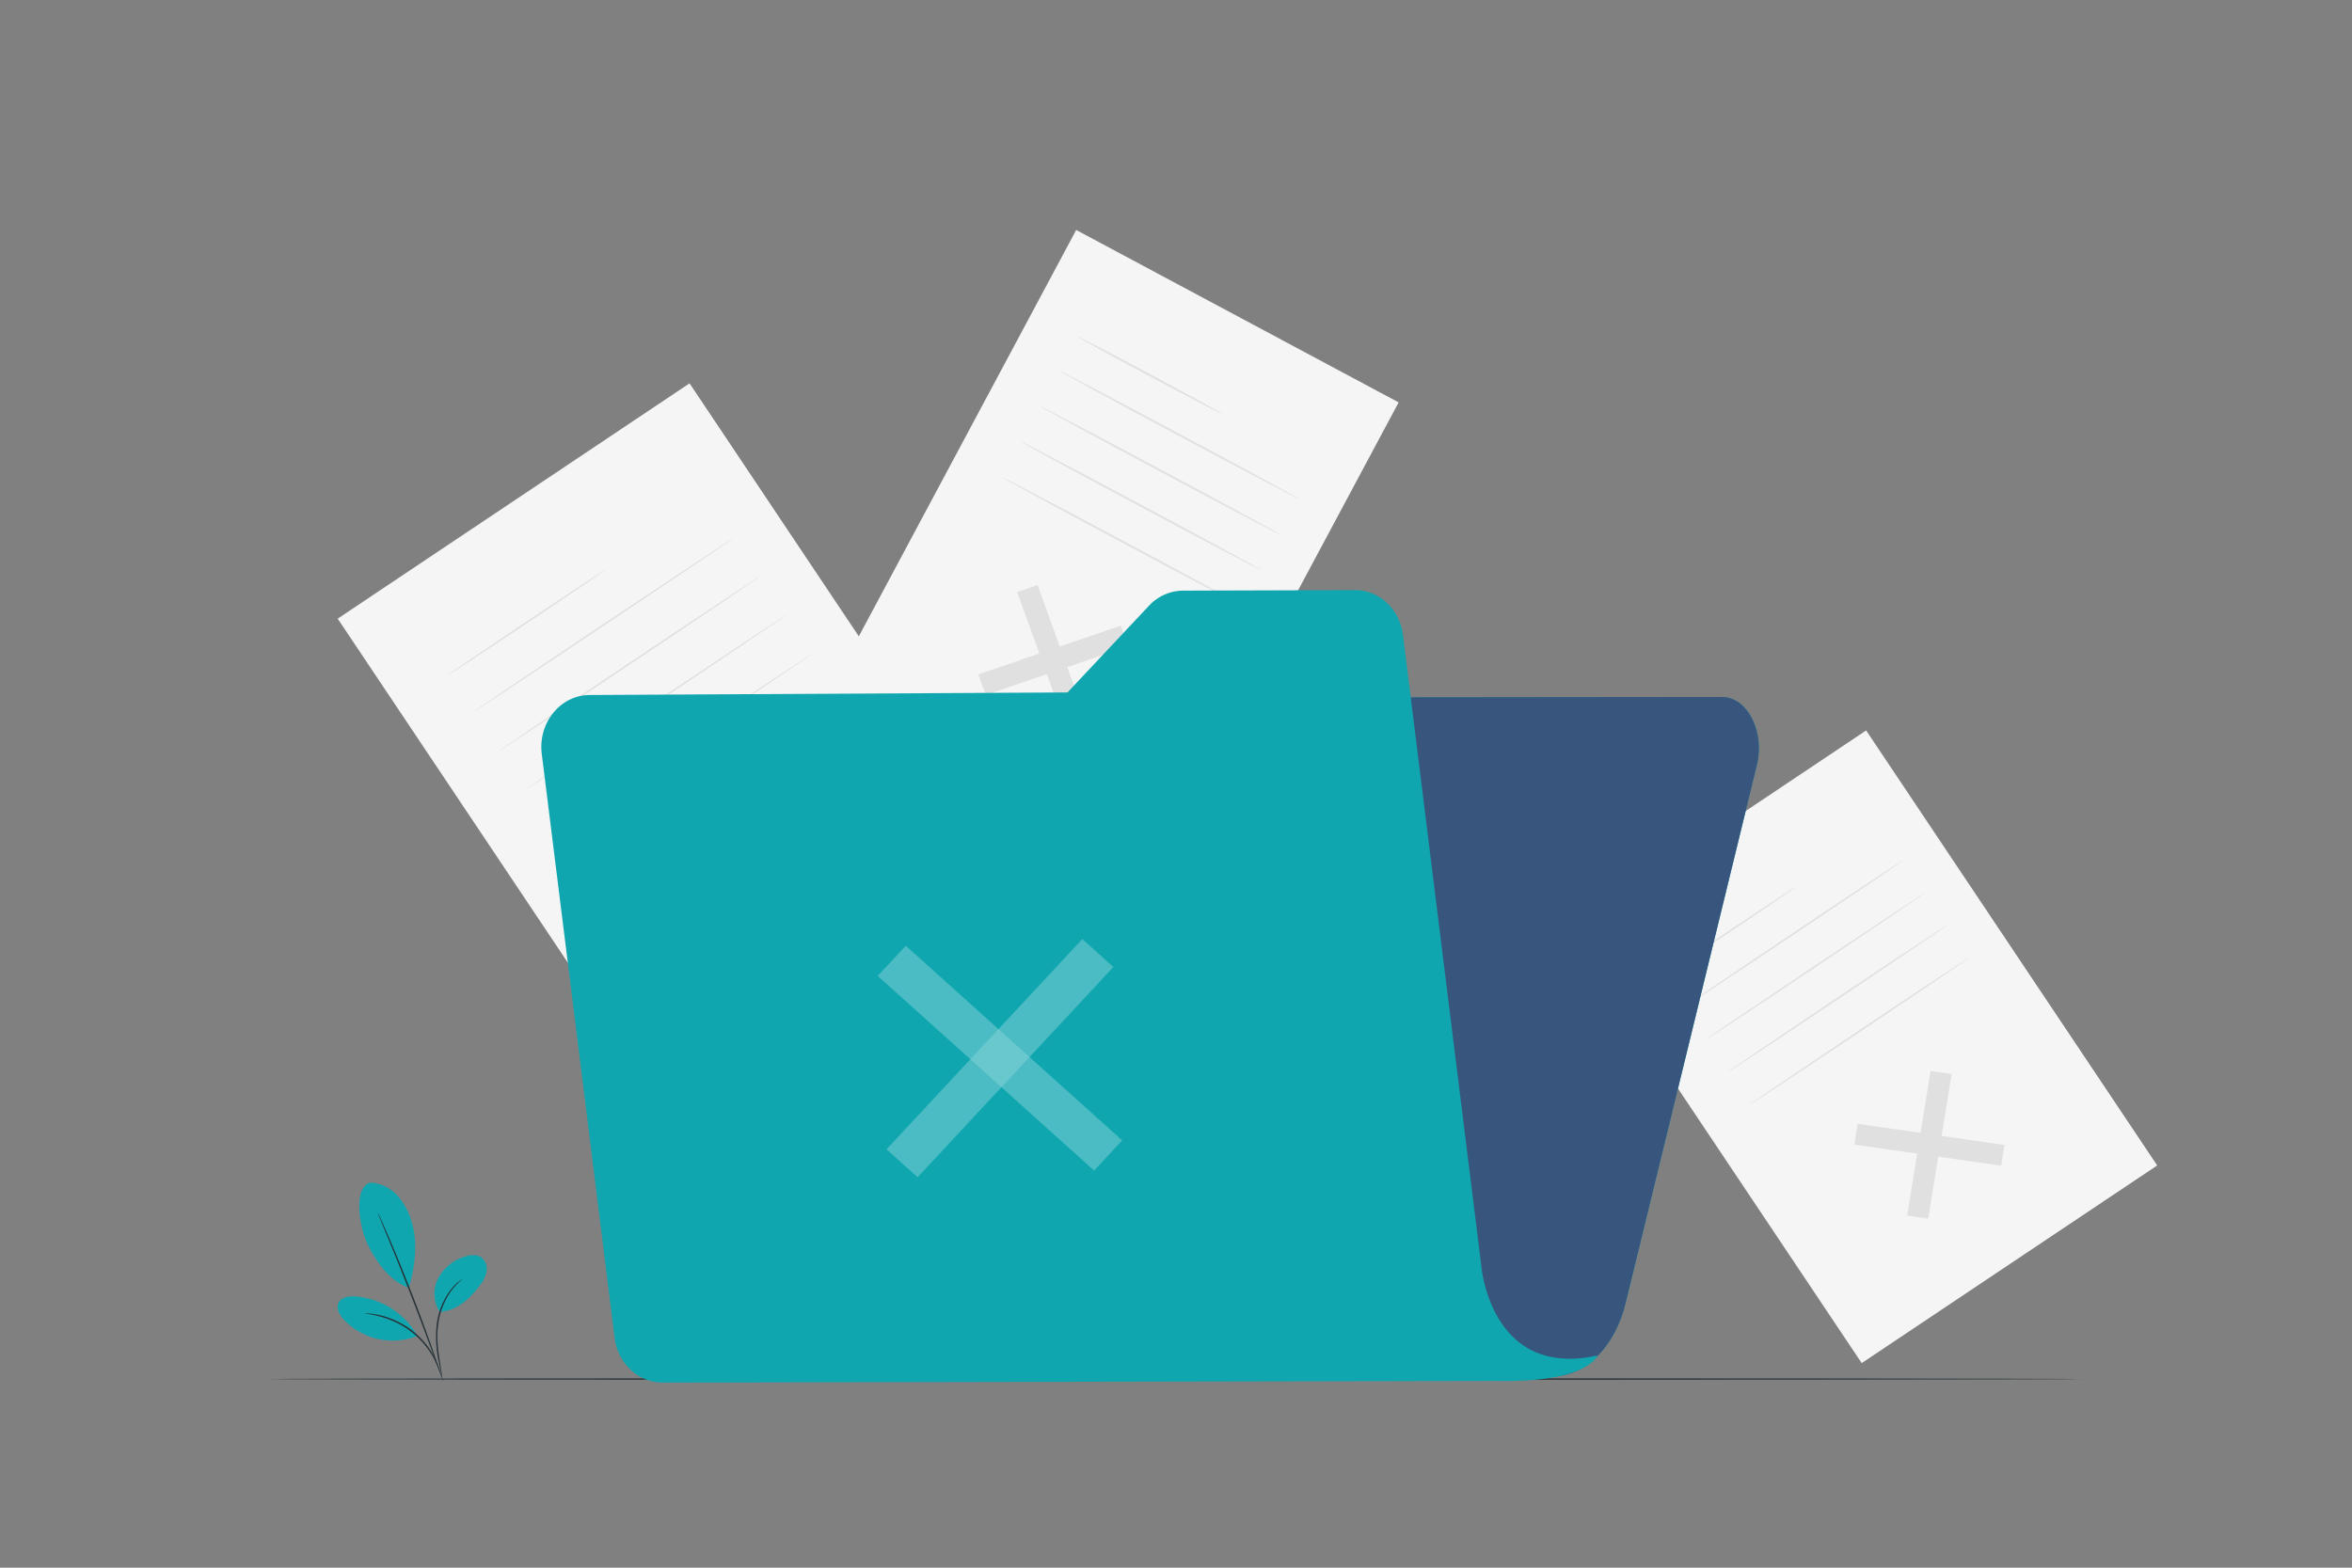 <svg width="750" height="500" fill="none" xmlns="http://www.w3.org/2000/svg"><rect width="100%" height="100%" fill="#808080" stroke="none"/><path d="M107.682 197.316l112.201-75.055L330.4 287.475 218.199 362.53 107.682 197.316z" fill="#F5F5F5"/><path d="M272.42 279.66l-1.27 7.88-55.78-8.04 1.27-7.88 55.78 8.04z" fill="#E0E0E0"/><path d="M244.33 251.55l8 1.15-8.87 54.92-8.01-1.16 8.88-54.91zM193 181.75c.08.11-11.16 7.78-25.11 17.1s-25.32 16.8-25.4 16.68c-.08-.12 11.16-7.78 25.11-17.11 13.95-9.33 25.27-16.79 25.4-16.67zm41.22-10.36c.08.12-18.62 12.76-41.76 28.24-23.14 15.48-42 27.93-42.06 27.82-.06-.11 18.6-12.77 41.77-28.25s41.97-27.93 42.05-27.81zm8.27 12.36c.08.12-18.62 12.77-41.76 28.25-23.14 15.48-42 27.93-42.06 27.81-.06-.12 18.62-12.76 41.77-28.25 23.15-15.49 41.97-27.93 42.05-27.81zm8.27 12.37c.08.12-18.62 12.77-41.76 28.24-23.14 15.47-42 27.94-42 27.82 0-.12 18.61-12.77 41.76-28.25s41.92-27.93 42-27.81zm8.24 12.37c.08.12-18.62 12.76-41.76 28.24-23.14 15.48-42 27.93-42.05 27.81-.05-.12 18.64-12.76 41.81-28.24 23.17-15.48 42-27.93 42-27.81z" fill="#E0E0E0"/><path d="M500.839 295.999l94.23-63.034 92.814 138.748-94.23 63.035-92.814-138.749z" fill="#F5F5F5"/><path d="M639.2 365.18l-1.07 6.62-46.85-6.75 1.08-6.62 46.84 6.75z" fill="#E0E0E0"/><path d="M615.61 341.57l6.72.97-7.45 46.12-6.73-.97 7.46-46.12zM572.46 283c.08.12-9.35 6.57-21.07 14.4s-21.28 14.09-21.36 14c-.08-.09 9.36-6.56 21.07-14.4 11.71-7.84 21.28-14.17 21.36-14zm34.65-8.75c.08.12-15.61 10.76-35 23.75s-35.26 23.45-35.34 23.33c-.08-.12 15.61-10.76 35-23.76 19.39-13 35.23-23.44 35.34-23.32zm6.95 10.38c.08.12-15.61 10.76-35 23.76-19.39 13-35.26 23.44-35.34 23.32-.08-.12 15.56-10.71 35-23.71 19.44-13 35.28-23.48 35.34-23.37zM621 295c.08.12-15.62 10.76-35 23.76-19.38 13-35.26 23.44-35.34 23.32-.08-.12 15.61-10.75 35-23.76C605.05 305.31 620.93 294.9 621 295zm7 10.41c.08.12-15.61 10.75-35 23.75s-35.26 23.44-35.34 23.33c-.08-.11 15.61-10.76 35-23.76 19.39-13 35.21-23.44 35.34-23.32z" fill="#E0E0E0"/><path d="M343.174 73.348l102.817 54.991-80.973 151.396L262.2 224.744l80.974-151.396z" fill="#F5F5F5"/><path d="M347.42 232.37l-6.52 2.23-16.56-45.77 6.52-2.24 16.56 45.78z" fill="#E0E0E0"/><path d="M357.42 199.53l2.38 6.57-45.46 15.57-2.38-6.57 45.46-15.57zm32.3-67.53c-.08.15-10.5-5.27-23.29-12.1s-23.08-12.5-23-12.65c.08-.15 10.51 5.27 23.3 12.1 12.79 6.83 23.07 12.49 22.99 12.65zm24.68 27.23c-.08.15-17.34-8.93-38.55-20.27-21.21-11.34-38.33-20.66-38.25-20.81.08-.15 17.33 8.92 38.54 20.27s38.34 20.66 38.26 20.81zm-6.06 11.33c-.08.15-17.34-8.92-38.55-20.26-21.21-11.34-38.33-20.67-38.25-20.82.08-.15 17.33 8.93 38.54 20.27s38.34 20.66 38.26 20.81zm-6.06 11.33c-.08.15-17.34-8.92-38.55-20.26-21.21-11.34-38.33-20.63-38.25-20.81.08-.18 17.33 8.92 38.54 20.26 21.21 11.34 38.34 20.66 38.26 20.81zm-6.06 11.33c-.08.15-17.34-8.92-38.55-20.26-21.21-11.34-38.34-20.66-38.25-20.81.09-.15 17.33 8.92 38.54 20.26 21.21 11.34 38.34 20.66 38.26 20.81z" fill="#E0E0E0"/><path d="M663.67 439.83c0 .14-129.25.26-288.66.26-159.41 0-288.68-.09-288.68-.26s129.23-.26 288.68-.26c159.45 0 288.66.11 288.66.26z" fill="#263238"/><path d="M118.29 377.2a12.625 12.625 0 018.78 4.5 22.156 22.156 0 014.47 9c1.69 6.32.65 13.79-1.15 20.08-6.84-2.45-11.07-9.75-13-13.59-3-6.06-4.79-18.86.87-20l.03.01zm21.95 41.25a10.744 10.744 0 01-.5-10.78 14.256 14.256 0 018.6-6.91c1.67-.52 3.61-.73 5.06.24a4.576 4.576 0 011.77 4.31 9.273 9.273 0 01-2 4.42c-3.33 4.51-7.37 8.26-13 8.72" fill="#0FA6AF"/><path d="M141 439.58a6.486 6.486 0 01-.31-1.31c-.18-.94-.42-2.15-.71-3.6a37.745 37.745 0 01-.74-12.11 22.989 22.989 0 014.49-11.21 15.312 15.312 0 012.59-2.63c.262-.208.536-.402.82-.58.09-.075.191-.136.3-.18a25.35 25.35 0 00-3.45 3.59 23.847 23.847 0 00-4.28 11.08c-.64 4.66.15 8.93.61 12 .24 1.53.44 2.77.55 3.63.079.436.122.877.13 1.32z" fill="#263238"/><path d="M120.49 386.83c.114.158.208.329.28.51.18.4.42.9.7 1.53.61 1.33 1.46 3.26 2.49 5.65a584.65 584.65 0 017.7 18.87c2.88 7.42 5.33 14.19 7 19.12.86 2.46 1.53 4.46 2 5.85.21.66.37 1.19.5 1.6.071.184.122.375.15.57a2.485 2.485 0 01-.24-.54c-.15-.4-.34-.92-.59-1.57l-2.11-5.8c-1.79-4.89-4.29-11.65-7.16-19.06-2.87-7.41-5.59-14.09-7.57-18.91-1-2.37-1.77-4.3-2.34-5.71-.26-.64-.47-1.15-.63-1.56a3.536 3.536 0 01-.18-.55z" fill="#263238"/><path d="M132.87 425.601a25.174 25.174 0 00-8.296-8.422 25.17 25.17 0 00-11.224-3.709c-2-.14-4.46.2-5.36 2-.9 1.8.3 4 1.68 5.46a21.488 21.488 0 0023.27 5.2" fill="#0FA6AF"/><path d="M116.43 418.891a7.094 7.094 0 011.27.05 11.9 11.9 0 011.47.17c.57.11 1.24.17 1.94.37.782.165 1.554.379 2.31.64.876.281 1.734.615 2.57 1a27.792 27.792 0 015.42 3.21 27.31 27.31 0 014.48 4.44 22.296 22.296 0 011.57 2.25c.431.674.825 1.372 1.18 2.09.3.584.568 1.185.8 1.8.2.455.371.922.51 1.4.148.398.259.81.33 1.23-.11 0-.59-1.72-1.94-4.28a22.048 22.048 0 00-1.21-2 25.18 25.18 0 00-1.58-2.19 26.637 26.637 0 00-9.74-7.52c-.87-.38-1.7-.74-2.51-1a21.662 21.662 0 00-2.27-.69c-2.8-.77-4.61-.86-4.6-.97z" fill="#263238"/><path d="M299 234.54l-35.4 181.8-4.6 23.8L495 439c10.6-.05 20-9.46 23.39-23.44l41.86-171.63c2.59-10.61-3.09-21.65-11.13-21.64l-238.92.25c-5.2-.01-9.86 4.91-11.2 12z" fill="#0FA6AF"/><path d="M299 234.54l-35.4 181.8-4.6 23.8L495 439c10.6-.05 20-9.46 23.39-23.44l41.86-171.63c2.59-10.61-3.09-21.65-11.13-21.64l-238.92.25c-5.2-.01-9.86 4.91-11.2 12z" fill="#38557D"/><path d="M472.39 404l-25-201.41c-1-8.25-7.59-14.41-15.36-14.38l-54.8.17a15.003 15.003 0 00-10.83 4.8l-26 27.67-152.4.82c-9.31.05-16.47 8.87-15.24 18.77l23.21 186.15c1 8.24 7.59 14.39 15.34 14.38l265.65-.53c29.58.61 32.41-8.12 32.41-8.12-33.96 7.51-36.98-28.27-36.98-28.32z" fill="#0FA6AF"/><g opacity=".5" fill="#fff"><path opacity=".5" d="M357.84 363.72l-8.96 9.62-69-62.08 8.96-9.62 69 62.08z"/><path opacity=".5" d="M345.13 299.51l9.9 8.91-62.43 67.05-9.91-8.91 62.44-67.05z"/></g></svg>